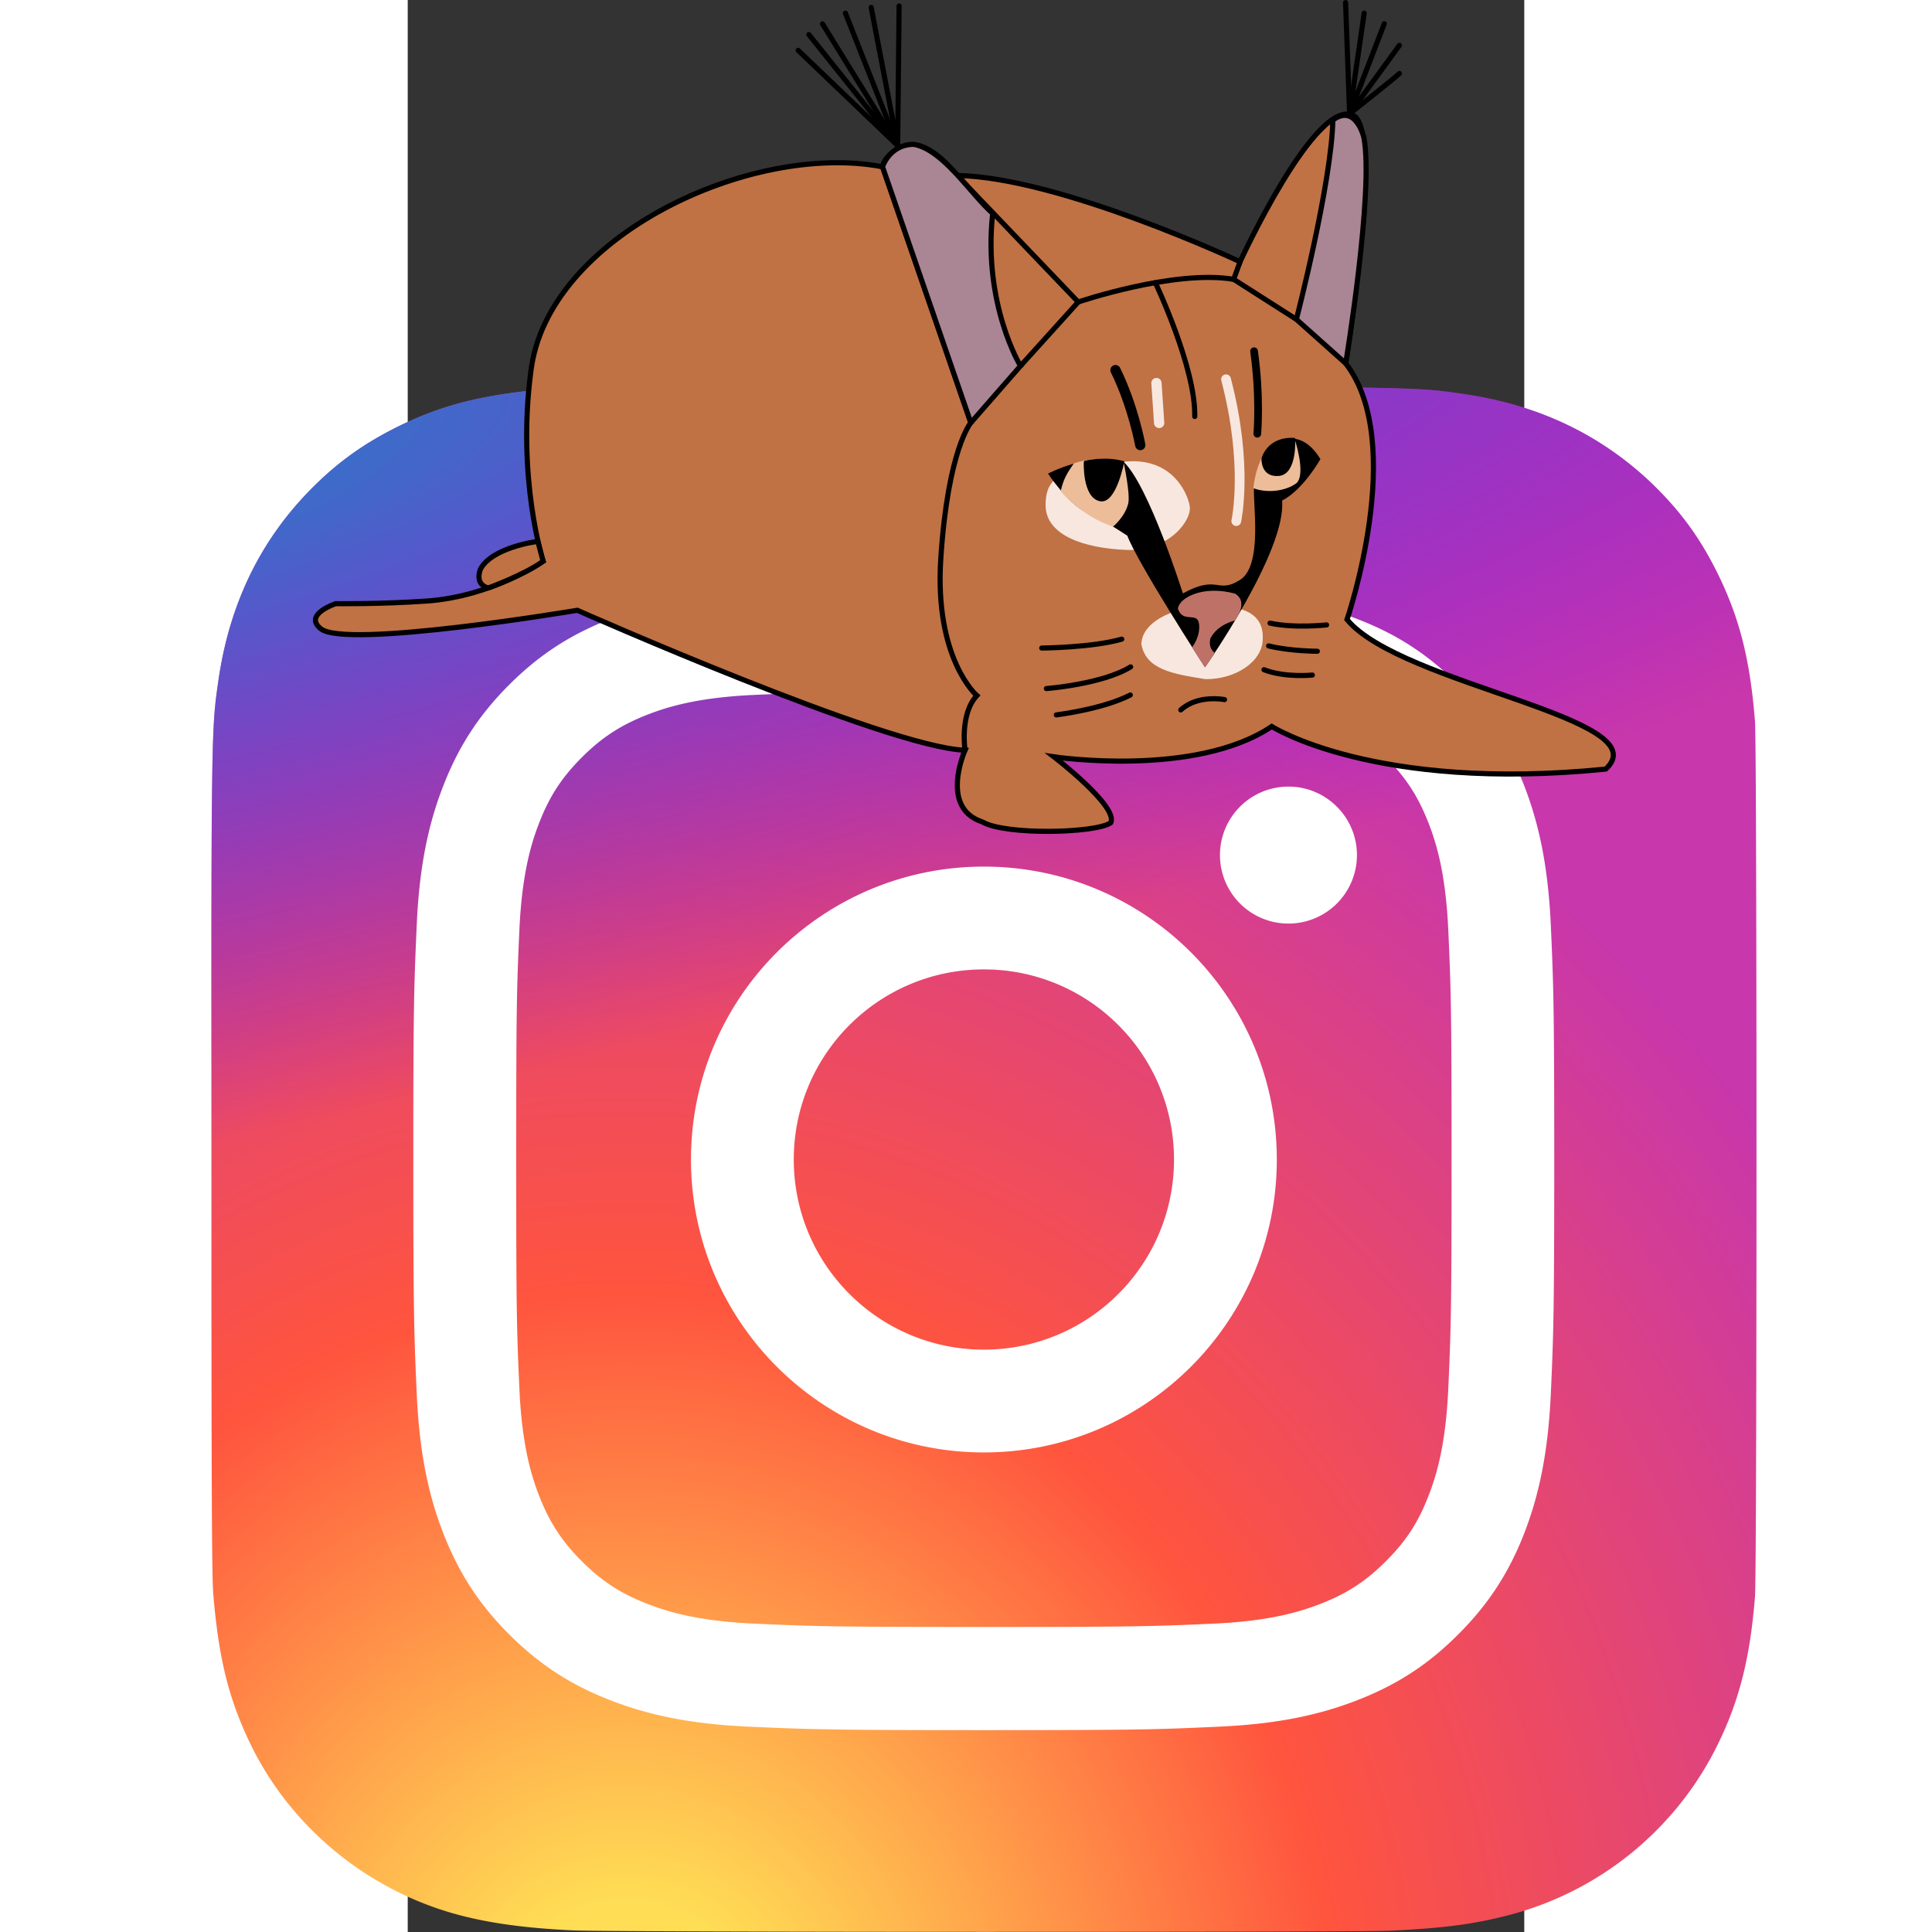 <?xml version="1.0" encoding="UTF-8" standalone="no"?>
<svg
   height="64"
   width="64"
   viewBox="-19.504 -32.497 9.015 15.599"
   version="1.1"
   id="svg28"
   sodipodi:docname="Instagram-Logo.wine.svg"
   inkscape:version="1.1.2 (b8e25be833, 2022-02-05)"
   xmlns:inkscape="http://www.inkscape.org/namespaces/inkscape"
   xmlns:sodipodi="http://sodipodi.sourceforge.net/DTD/sodipodi-0.dtd"
   xmlns:xlink="http://www.w3.org/1999/xlink"
   xmlns="http://www.w3.org/2000/svg"
   xmlns:svg="http://www.w3.org/2000/svg">
  <rect x="-19.504" y="-32.497" width="9.015" height="15.599" fill="#333333" stroke="none"/>
  <sodipodi:namedview
     id="namedview30"
     pagecolor="#ffffff"
     bordercolor="#666666"
     borderopacity="1.0"
     inkscape:pageshadow="2"
     inkscape:pageopacity="0.0"
     inkscape:pagecheckerboard="0"
     showgrid="false"
     inkscape:zoom="5.7875767"
     inkscape:cx="66.867364"
     inkscape:cy="36.284616"
     inkscape:window-width="1920"
     inkscape:window-height="1017"
     inkscape:window-x="-8"
     inkscape:window-y="-8"
     inkscape:window-maximized="1"
     inkscape:current-layer="svg28" />
  <defs
     id="defs20">
    <radialGradient
       fy="578.088"
       fx="158.429"
       gradientTransform="matrix(0,-0.19,0.177,0,-120.059,14.193)"
       gradientUnits="userSpaceOnUse"
       xlink:href="#a"
       r="65"
       cy="578.088"
       cx="158.429"
       id="c" />
    <radialGradient
       fy="473.455"
       fx="147.694"
       gradientTransform="matrix(0.017,0.083,-0.344,0.069,137.08,-73.367)"
       gradientUnits="userSpaceOnUse"
       xlink:href="#b"
       r="65"
       cy="473.455"
       cx="147.694"
       id="d" />
    <linearGradient
       id="b">
      <stop
         stop-color="#3771c8"
         offset="0"
         id="stop4" />
      <stop
         offset=".128"
         stop-color="#3771c8"
         id="stop6" />
      <stop
         stop-opacity="0"
         stop-color="#60f"
         offset="1"
         id="stop8" />
    </linearGradient>
    <linearGradient
       id="a">
      <stop
         stop-color="#fd5"
         offset="0"
         id="stop11" />
      <stop
         stop-color="#fd5"
         offset=".1"
         id="stop13" />
      <stop
         stop-color="#ff543e"
         offset=".5"
         id="stop15" />
      <stop
         stop-color="#c837ab"
         offset="1"
         id="stop17" />
    </linearGradient>
  </defs>
  <path
     d="m -14.849,-29.372 c -2.604,0 -3.366,0.003 -3.514,0.015 -0.534,0.044 -0.867,0.129 -1.229,0.309 -0.279,0.139 -0.499,0.299 -0.717,0.525 -0.396,0.411 -0.636,0.916 -0.723,1.517 -0.042,0.292 -0.054,0.351 -0.057,1.841 -9.6e-4,0.497 0,1.15 0,2.027 0,2.602 0.003,3.363 0.015,3.511 0.043,0.52 0.125,0.847 0.297,1.205 0.33,0.685 0.961,1.199 1.703,1.391 0.257,0.066 0.541,0.103 0.906,0.12 0.154,0.007 1.729,0.012 3.305,0.012 1.576,0 3.151,-0.002 3.302,-0.01 0.422,-0.02 0.667,-0.053 0.938,-0.123 a 2.612,2.612 0 0 0 1.703,-1.394 c 0.169,-0.349 0.255,-0.689 0.294,-1.182 0.008,-0.107 0.012,-1.821 0.012,-3.532 0,-1.711 -0.004,-3.422 -0.012,-3.529 -0.039,-0.501 -0.125,-0.838 -0.3,-1.194 -0.143,-0.291 -0.303,-0.509 -0.534,-0.732 -0.413,-0.394 -0.917,-0.634 -1.519,-0.721 -0.291,-0.042 -0.349,-0.055 -1.841,-0.057 z"
     fill="url(#c)"
     id="path22"
     style="fill:url(#c);stroke-width:0.096" />
  <path
     d="m -14.849,-29.372 c -2.604,0 -3.366,0.003 -3.514,0.015 -0.534,0.044 -0.867,0.129 -1.229,0.309 -0.279,0.139 -0.499,0.299 -0.717,0.525 -0.396,0.411 -0.636,0.916 -0.723,1.517 -0.042,0.292 -0.054,0.351 -0.057,1.841 -9.6e-4,0.497 0,1.15 0,2.027 0,2.602 0.003,3.363 0.015,3.511 0.043,0.52 0.125,0.847 0.297,1.205 0.33,0.685 0.961,1.199 1.703,1.391 0.257,0.066 0.541,0.103 0.906,0.12 0.154,0.007 1.729,0.012 3.305,0.012 1.576,0 3.151,-0.002 3.302,-0.01 0.422,-0.02 0.667,-0.053 0.938,-0.123 a 2.612,2.612 0 0 0 1.703,-1.394 c 0.169,-0.349 0.255,-0.689 0.294,-1.182 0.008,-0.107 0.012,-1.821 0.012,-3.532 0,-1.711 -0.004,-3.422 -0.012,-3.529 -0.039,-0.501 -0.125,-0.838 -0.3,-1.194 -0.143,-0.291 -0.303,-0.509 -0.534,-0.732 -0.413,-0.394 -0.917,-0.634 -1.519,-0.721 -0.291,-0.042 -0.349,-0.055 -1.841,-0.057 z"
     fill="url(#d)"
     id="path24"
     style="fill:url(#d);stroke-width:0.096" />
  <path
     d="m -14.852,-27.741 c -1.251,0 -1.408,0.005 -1.899,0.028 -0.49,0.022 -0.825,0.1 -1.118,0.214 -0.303,0.118 -0.56,0.275 -0.816,0.531 -0.256,0.256 -0.414,0.513 -0.532,0.816 -0.114,0.293 -0.192,0.628 -0.214,1.118 -0.022,0.491 -0.028,0.648 -0.028,1.899 0,1.251 0.006,1.407 0.028,1.899 0.023,0.49 0.1,0.825 0.214,1.118 0.118,0.303 0.275,0.56 0.531,0.816 0.256,0.256 0.513,0.414 0.816,0.532 0.293,0.114 0.628,0.192 1.118,0.214 0.491,0.022 0.648,0.028 1.899,0.028 1.251,0 1.407,-0.005 1.899,-0.028 0.49,-0.022 0.825,-0.1 1.118,-0.214 0.303,-0.118 0.559,-0.275 0.815,-0.532 0.256,-0.256 0.414,-0.513 0.532,-0.816 0.113,-0.293 0.191,-0.628 0.214,-1.118 0.022,-0.491 0.028,-0.648 0.028,-1.899 0,-1.251 -0.006,-1.408 -0.028,-1.899 -0.023,-0.49 -0.101,-0.825 -0.214,-1.118 -0.118,-0.303 -0.275,-0.56 -0.532,-0.816 -0.256,-0.256 -0.512,-0.414 -0.816,-0.531 -0.294,-0.114 -0.629,-0.192 -1.119,-0.214 -0.491,-0.022 -0.648,-0.028 -1.899,-0.028 z m -0.413,0.83 c 0.123,-1.92e-4 0.259,0 0.413,0 1.23,0 1.376,0.004 1.861,0.026 0.449,0.021 0.693,0.096 0.855,0.159 0.215,0.083 0.368,0.183 0.529,0.344 0.161,0.161 0.261,0.315 0.345,0.53 0.063,0.162 0.138,0.406 0.159,0.855 0.022,0.486 0.027,0.631 0.027,1.861 0,1.229 -0.005,1.375 -0.027,1.861 -0.021,0.449 -0.096,0.693 -0.159,0.855 -0.083,0.215 -0.183,0.368 -0.345,0.529 -0.161,0.161 -0.314,0.261 -0.529,0.344 -0.162,0.063 -0.406,0.138 -0.855,0.159 -0.486,0.022 -0.631,0.027 -1.861,0.027 -1.23,0 -1.376,-0.005 -1.861,-0.027 -0.449,-0.021 -0.693,-0.096 -0.855,-0.159 -0.215,-0.083 -0.368,-0.183 -0.53,-0.344 -0.161,-0.161 -0.261,-0.314 -0.345,-0.529 -0.063,-0.162 -0.138,-0.406 -0.159,-0.855 -0.022,-0.486 -0.026,-0.631 -0.026,-1.861 0,-1.23 0.004,-1.375 0.026,-1.861 0.021,-0.449 0.096,-0.693 0.159,-0.855 0.083,-0.215 0.183,-0.368 0.345,-0.53 0.161,-0.161 0.315,-0.261 0.53,-0.345 0.162,-0.063 0.406,-0.138 0.855,-0.159 0.425,-0.019 0.59,-0.025 1.448,-0.026 z m 2.872,0.765 a 0.553,0.553 0 1 0 0.553,0.553 c 0,-0.305 -0.248,-0.553 -0.553,-0.553 z m -2.459,0.646 c -1.306,0 -2.365,1.059 -2.365,2.365 0,1.306 1.059,2.365 2.365,2.365 1.306,0 2.365,-1.059 2.365,-2.365 0,-1.306 -1.059,-2.365 -2.365,-2.365 z m 0,0.83 c 0.848,0 1.535,0.687 1.535,1.535 0,0.848 -0.687,1.535 -1.535,1.535 -0.848,0 -1.535,-0.687 -1.535,-1.535 0,-0.848 0.687,-1.535 1.535,-1.535 z"
     fill="#ffffff"
     id="path26"
     style="stroke-width:0.096" />
  <g
     id="g1008"
     transform="matrix(0.045,0,0,0.045,-18.735,-30.722)">
    <path
       style="fill:#c07244;fill-opacity:1;stroke:#000000;stroke-width:0.921;stroke-linecap:butt;stroke-linejoin:miter;stroke-miterlimit:4;stroke-dasharray:none;stroke-opacity:1"
       d="m 7.203,61.254 c 0,0 -9.057,6.316 -20.869,7.14 -8.274,0.577 -16.345,0.474 -16.345,0.474 0,0 -5.903,1.94 -2.662,4.511 4.592,3.643 46.012,-3.327 46.012,-3.327 0,0 55.59,24.636 69.566,25.11 0,0 -4.653,10.341 3.101,12.859 4.094,2.414 20.217,2.06 23.034,0.17 1.476,-2.899 -10.186,-11.844 -10.186,-11.844 0,0 25.346,3.79 39.086,-5.448 0,0 18.4,11.801 59.922,7.648 9.855,-9.129 -36.701,-15.059 -46.42,-26.835 0,0 10.817,-31.64 -0.237,-45.955 0,0 6.789,-41.771 1.398,-44.467 -6.779,-3.39 -20.349,26.227 -20.349,26.227 0,0 -32.361,-15.168 -50.759,-15.475 0,0 -4.831,-6.322 -8.638,-5.393 -4.465,1.089 -4.757,3.836 -4.757,3.836 C 44.486,-14.053 7.875,3.017 5.005,27.199 2.457,46.345 7.203,61.254 7.203,61.254 Z"
       id="path881"
       sodipodi:nodetypes="cscscccccccccsccsccc" />
    <path
       style="fill:none;stroke:#000000;stroke-width:0.921;stroke-linecap:butt;stroke-linejoin:miter;stroke-miterlimit:4;stroke-dasharray:none;stroke-opacity:1"
       d="m 82.905,95.162 c 0,0 -0.994,-6.453 2.118,-9.804 0,0 -7.66,-6.583 -6.463,-24.656 C 79.856,41.117 83.945,36.405 83.945,36.405 L 68.101,-9.516"
       id="path5932"
       sodipodi:nodetypes="ccscc" />
    <path
       style="fill:none;stroke:#000000;stroke-width:0.921;stroke-linecap:butt;stroke-linejoin:miter;stroke-miterlimit:4;stroke-dasharray:none;stroke-opacity:1"
       d="M 81.496,-7.96 103.215,14.742 c 0,0 17.235,-5.865 27.887,-4.069 l 1.152,-3.157"
       id="path6596"
       sodipodi:nodetypes="cccc" />
    <path
       style="fill:#aa8594;fill-opacity:1;stroke:#000000;stroke-width:0.921;stroke-linecap:butt;stroke-linejoin:miter;stroke-miterlimit:4;stroke-dasharray:none;stroke-opacity:1"
       d="m 151.205,25.756 -8.852,-7.902 c 0,0 6.307,-24.353 6.544,-35.752 4.073,-3.039 5.552,3.054 5.552,3.054 1.886,9.474 -3.244,40.6 -3.244,40.6"
       id="path7126"
       sodipodi:nodetypes="ccccc" />
    <path
       style="fill:none;stroke:#000000;stroke-width:0.921;stroke-linecap:butt;stroke-linejoin:miter;stroke-miterlimit:4;stroke-dasharray:none;stroke-opacity:1"
       d="M 142.353,17.854 131.102,10.672"
       id="path7562" />
    <path
       style="fill:#aa8594;fill-opacity:1;stroke:#000000;stroke-width:0.921;stroke-linecap:butt;stroke-linejoin:miter;stroke-miterlimit:4;stroke-dasharray:none;stroke-opacity:1"
       d="M 83.945,36.405 92.852,26.213 c 0,0 -6.755,-11.048 -4.988,-27.362 -3.964,-3.498 -8.862,-11.453 -14.158,-12.397 -4.356,0.015 -5.605,4.031 -5.605,4.031 L 83.945,36.405"
       id="path7695"
       sodipodi:nodetypes="cccccc" />
    <path
       style="fill:none;stroke:#000000;stroke-width:0.921;stroke-linecap:butt;stroke-linejoin:miter;stroke-miterlimit:4;stroke-dasharray:none;stroke-opacity:1"
       d="M 92.852,26.213 103.215,14.742"
       id="path8281" />
    <path
       style="fill:none;stroke:#000000;stroke-width:0.921;stroke-linecap:round;stroke-linejoin:miter;stroke-miterlimit:4;stroke-dasharray:none;stroke-opacity:1"
       d="m 71.074,-38.375 -0.257,25.053"
       id="path12152"
       sodipodi:nodetypes="cc" />
    <path
       style="fill:none;stroke:#000000;stroke-width:0.921;stroke-linecap:round;stroke-linejoin:miter;stroke-miterlimit:4;stroke-dasharray:none;stroke-opacity:1"
       d="m 66.064,-38.118 4.754,24.796"
       id="path12267" />
    <path
       style="fill:none;stroke:#000000;stroke-width:0.921;stroke-linecap:round;stroke-linejoin:miter;stroke-miterlimit:4;stroke-dasharray:none;stroke-opacity:1"
       d="m 61.439,-37.091 9.379,23.769"
       id="path12382" />
    <path
       style="fill:none;stroke:#000000;stroke-width:0.921;stroke-linecap:round;stroke-linejoin:miter;stroke-miterlimit:4;stroke-dasharray:none;stroke-opacity:1"
       d="m 57.327,-35.163 13.49,21.841"
       id="path12497" />
    <path
       style="fill:none;stroke:#000000;stroke-width:0.921;stroke-linecap:round;stroke-linejoin:miter;stroke-miterlimit:4;stroke-dasharray:none;stroke-opacity:1"
       d="m 54.886,-33.236 15.931,19.914"
       id="path12612" />
    <path
       style="fill:none;stroke:#000000;stroke-width:0.921;stroke-linecap:round;stroke-linejoin:miter;stroke-miterlimit:4;stroke-dasharray:none;stroke-opacity:1"
       d="m 52.959,-30.41 17.859,17.088"
       id="path12666" />
    <path
       style="fill:none;stroke:#000000;stroke-width:0.921;stroke-linecap:round;stroke-linejoin:miter;stroke-miterlimit:4;stroke-dasharray:none;stroke-opacity:1"
       d="m 151.183,-38.981 0.722,19.943"
       id="path13026" />
    <path
       style="fill:none;stroke:#000000;stroke-width:0.921;stroke-linecap:round;stroke-linejoin:miter;stroke-miterlimit:4;stroke-dasharray:none;stroke-opacity:1"
       d="m 154.521,-37.086 -2.617,18.048"
       id="path13141" />
    <path
       style="fill:none;stroke:#000000;stroke-width:0.921;stroke-linecap:round;stroke-linejoin:miter;stroke-miterlimit:4;stroke-dasharray:none;stroke-opacity:1"
       d="m 158.131,-35.191 c 0,0 -6.227,16.153 -6.227,16.153"
       id="path13256" />
    <path
       style="fill:none;stroke:#000000;stroke-width:0.921;stroke-linecap:round;stroke-linejoin:miter;stroke-miterlimit:4;stroke-dasharray:none;stroke-opacity:1"
       d="m 160.838,-31.311 -8.934,12.273"
       id="path13371" />
    <path
       style="fill:none;stroke:#000000;stroke-width:0.921;stroke-linecap:round;stroke-linejoin:miter;stroke-miterlimit:4;stroke-dasharray:none;stroke-opacity:1"
       d="m 160.838,-26.257 c -0.812,0.812 -8.934,7.219 -8.934,7.219"
       id="path13486" />
    <path
       style="fill:#c07244;fill-opacity:1;stroke:#000000;stroke-width:0.921;stroke-linecap:butt;stroke-linejoin:miter;stroke-miterlimit:4;stroke-dasharray:none;stroke-opacity:1"
       d="m 6.261,57.704 c -0.315,0 -8.365,1.12 -10.332,5.035 -0.997,2.897 1.44,3.306 1.44,3.306 0,0 6.445,-2.333 9.834,-4.79 z"
       id="path14246"
       sodipodi:nodetypes="ccccc" />
    <path
       style="fill:none;fill-opacity:0;stroke:#000000;stroke-width:0.921;stroke-linecap:round;stroke-linejoin:miter;stroke-miterlimit:4;stroke-dasharray:none;stroke-opacity:1"
       d="m 117.056,11.284 c 0,0 7.258,15.29 7.064,23.999"
       id="path15791"
       sodipodi:nodetypes="cc" />
    <path
       style="fill:none;stroke:#000000;stroke-width:1.382;stroke-linecap:round;stroke-linejoin:miter;stroke-miterlimit:4;stroke-dasharray:none;stroke-opacity:1"
       d="m 134.764,23.573 c 1.161,8.322 0.581,14.806 0.581,14.806"
       id="path16091"
       sodipodi:nodetypes="cc" />
    <path
       style="fill:none;stroke:#000000;stroke-width:1.842;stroke-linecap:round;stroke-linejoin:miter;stroke-miterlimit:4;stroke-dasharray:none;stroke-opacity:1"
       d="m 109.895,26.96 c 3.193,6.484 4.451,13.451 4.451,13.451"
       id="path16316"
       sodipodi:nodetypes="cc" />
    <path
       style="fill:none;stroke:#f8e7df;stroke-width:1.75;stroke-linecap:round;stroke-linejoin:miter;stroke-miterlimit:4;stroke-dasharray:none;stroke-opacity:1"
       d="m 129.732,28.605 c 4.064,15.483 1.839,25.45 1.839,25.45"
       id="path17279"
       sodipodi:nodetypes="cc" />
    <path
       style="fill:none;stroke:#f8e7df;stroke-width:1.842;stroke-linecap:round;stroke-linejoin:miter;stroke-miterlimit:4;stroke-dasharray:none;stroke-opacity:1"
       d="m 117.249,29.283 0.484,7.161"
       id="path17789" />
    <path
       style="fill:#f8e7df;fill-opacity:1;stroke:none;stroke-width:0.244px;stroke-linecap:butt;stroke-linejoin:miter;stroke-opacity:1"
       d="m 114.54,76.119 c 0.152,-4.557 7.222,-6.824 11.516,-6.871 4.293,-0.047 10.587,0.14 10.258,6 -0.039,4.021 -4.901,7.224 -10.258,7.161 -5.937,-0.934 -10.7,-1.733 -11.516,-6.29 z"
       id="path17975"
       sodipodi:nodetypes="ccccc" />
    <path
       style="fill:#f8e7df;fill-opacity:1;stroke:none;stroke-width:0.244px;stroke-linecap:butt;stroke-linejoin:miter;stroke-opacity:1"
       d="m 123.214,51.329 c -0.457,-2.57 -3.383,-8.879 -11.868,-7.918 -10.695,1.211 -13.987,2.334 -13.988,7.763 -9.21e-4,5.428 6.853,7.736 14.486,8.048 7.632,0.312 11.827,-5.322 11.37,-7.892 z"
       id="path29367"
       sodipodi:nodetypes="zszzz" />
    <path
       style="fill:#000000;fill-opacity:1;stroke:none;stroke-width:0.244px;stroke-linecap:butt;stroke-linejoin:miter;stroke-opacity:1"
       d="m 125.958,80.28 c 0,0 14.612,-20.805 13.838,-29.902 3.871,-2.032 6.871,-7.451 6.871,-7.451 -2.806,-4.645 -6.096,-3.968 -8.129,-3 -2.032,0.968 -3.484,5.226 -3.774,7.935 -0.29,2.71 1.645,14.128 -2.516,16.741 -4.161,2.613 -3.871,-1.064 -10.258,2.419 0,0 -6.096,-19.354 -10.645,-23.612 -6.387,-1.742 -13.548,2.129 -13.548,2.129 0,0 3.677,5.516 6.774,6.871 3.097,1.355 4.548,2.419 7.451,4.258 1.839,4.935 13.935,23.612 13.935,23.612 z"
       id="path18599"
       sodipodi:nodetypes="cccssscccscc" />
    <path
       style="fill:#edbd99;fill-opacity:1;stroke:none;stroke-width:0.244px;stroke-linecap:butt;stroke-linejoin:miter;stroke-opacity:1"
       d="m 100.062,48.685 c 0.533,-2.182 1.018,-3.055 2.376,-4.994 4.606,-1.6 8.909,-0.28 8.909,-0.28 0,0 1.251,5.816 0.837,7.504 -0.582,2.376 -2.715,4.121 -2.715,4.121 -5.606,-1.767 -9.407,-6.352 -9.407,-6.352 z"
       id="path22288"
       sodipodi:nodetypes="cccscc" />
    <path
       style="fill:#000000;fill-opacity:1;stroke:#000000;stroke-width:0.244px;stroke-linecap:butt;stroke-linejoin:miter;stroke-opacity:1"
       d="m 104.33,43.362 c 0,0 -0.303,6.464 2.855,7.015 2.758,0.482 4.161,-6.966 4.161,-6.966 -3.438,-0.965 -7.016,-0.049 -7.016,-0.049 z"
       id="path19669"
       sodipodi:nodetypes="cscc" />
    <path
       style="fill:#edbd99;fill-opacity:1;stroke:none;stroke-width:0.244px;stroke-linecap:butt;stroke-linejoin:miter;stroke-opacity:1"
       d="m 142.022,39.25 c 0,0 2.115,6.283 0.369,7.98 -1.843,1.406 -5.177,1.891 -7.747,0.921 0,0 0.701,-9.772 7.378,-8.902 z"
       id="path20323"
       sodipodi:nodetypes="cccc" />
    <path
       style="fill:#000000;fill-opacity:1;stroke:#000000;stroke-width:0.244px;stroke-linecap:butt;stroke-linejoin:miter;stroke-opacity:1"
       d="m 142.022,39.25 c 0,0 0.387,6.29 -2.806,6.58 -3.193,0.29 -3,-3 -3,-3 0,0 0.938,-3.888 5.806,-3.58 z"
       id="path19671"
       sodipodi:nodetypes="cscc" />
    <path
       style="fill:#be7267;fill-opacity:1;stroke:none;stroke-width:0.244px;stroke-linecap:butt;stroke-linejoin:miter;stroke-opacity:1"
       d="m 121.105,69.777 c 0.119,-1.82 4.267,-4.315 10.231,-2.715 2.618,1.552 -0.049,4.849 -0.049,4.849 0,0 -3.055,0.63 -4.364,3.2 -0.436,1.891 0.824,2.618 0.824,2.618 l -1.79,2.551 c -1.582,-2.381 -2.308,-3.593 -2.308,-3.593 0,0 1.528,-1.916 1.237,-4.194 -0.291,-2.279 -2.883,-0.023 -3.782,-2.715 z"
       id="path26018"
       sodipodi:nodetypes="cccccccscc" />
    <path
       style="fill:none;stroke:#000000;stroke-width:0.921;stroke-linecap:round;stroke-linejoin:miter;stroke-miterlimit:4;stroke-dasharray:none;stroke-opacity:1"
       d="m 121.615,87.929 c 3.063,-2.807 7.848,-1.85 7.848,-1.85"
       id="path32176"
       sodipodi:nodetypes="cc" />
    <path
       style="fill:none;stroke:#000000;stroke-width:0.921;stroke-linecap:round;stroke-linejoin:miter;stroke-miterlimit:4;stroke-dasharray:none;stroke-opacity:1"
       d="m 111.023,75.233 c -5.296,1.531 -14.356,1.595 -14.356,1.595"
       id="path32443" />
    <path
       style="fill:none;stroke:#000000;stroke-width:0.921;stroke-linecap:round;stroke-linejoin:miter;stroke-miterlimit:4;stroke-dasharray:none;stroke-opacity:1"
       d="m 112.618,80.209 c -5.104,3.126 -15.121,3.892 -15.121,3.892"
       id="path32558" />
    <path
       style="fill:none;stroke:#000000;stroke-width:0.921;stroke-linecap:round;stroke-linejoin:miter;stroke-miterlimit:4;stroke-dasharray:none;stroke-opacity:1"
       d="m 112.555,85.25 c -4.913,2.552 -13.271,3.573 -13.271,3.573"
       id="path32673" />
    <path
       style="fill:none;stroke:#000000;stroke-width:0.921;stroke-linecap:round;stroke-linejoin:miter;stroke-miterlimit:4;stroke-dasharray:none;stroke-opacity:1"
       d="m 137.629,72.361 c 4.339,0.957 10.145,0.319 10.145,0.319"
       id="path32788" />
    <path
       style="fill:none;stroke:#000000;stroke-width:0.921;stroke-linecap:round;stroke-linejoin:miter;stroke-miterlimit:4;stroke-dasharray:none;stroke-opacity:1"
       d="m 137.374,76.445 c 3.828,0.957 8.741,0.957 8.741,0.957"
       id="path32823" />
    <path
       style="fill:none;stroke:#000000;stroke-width:0.921;stroke-linecap:round;stroke-linejoin:miter;stroke-miterlimit:4;stroke-dasharray:none;stroke-opacity:1"
       d="m 136.545,80.72 c 3.764,1.467 8.677,0.957 8.677,0.957"
       id="path32938" />
  </g>
</svg>

